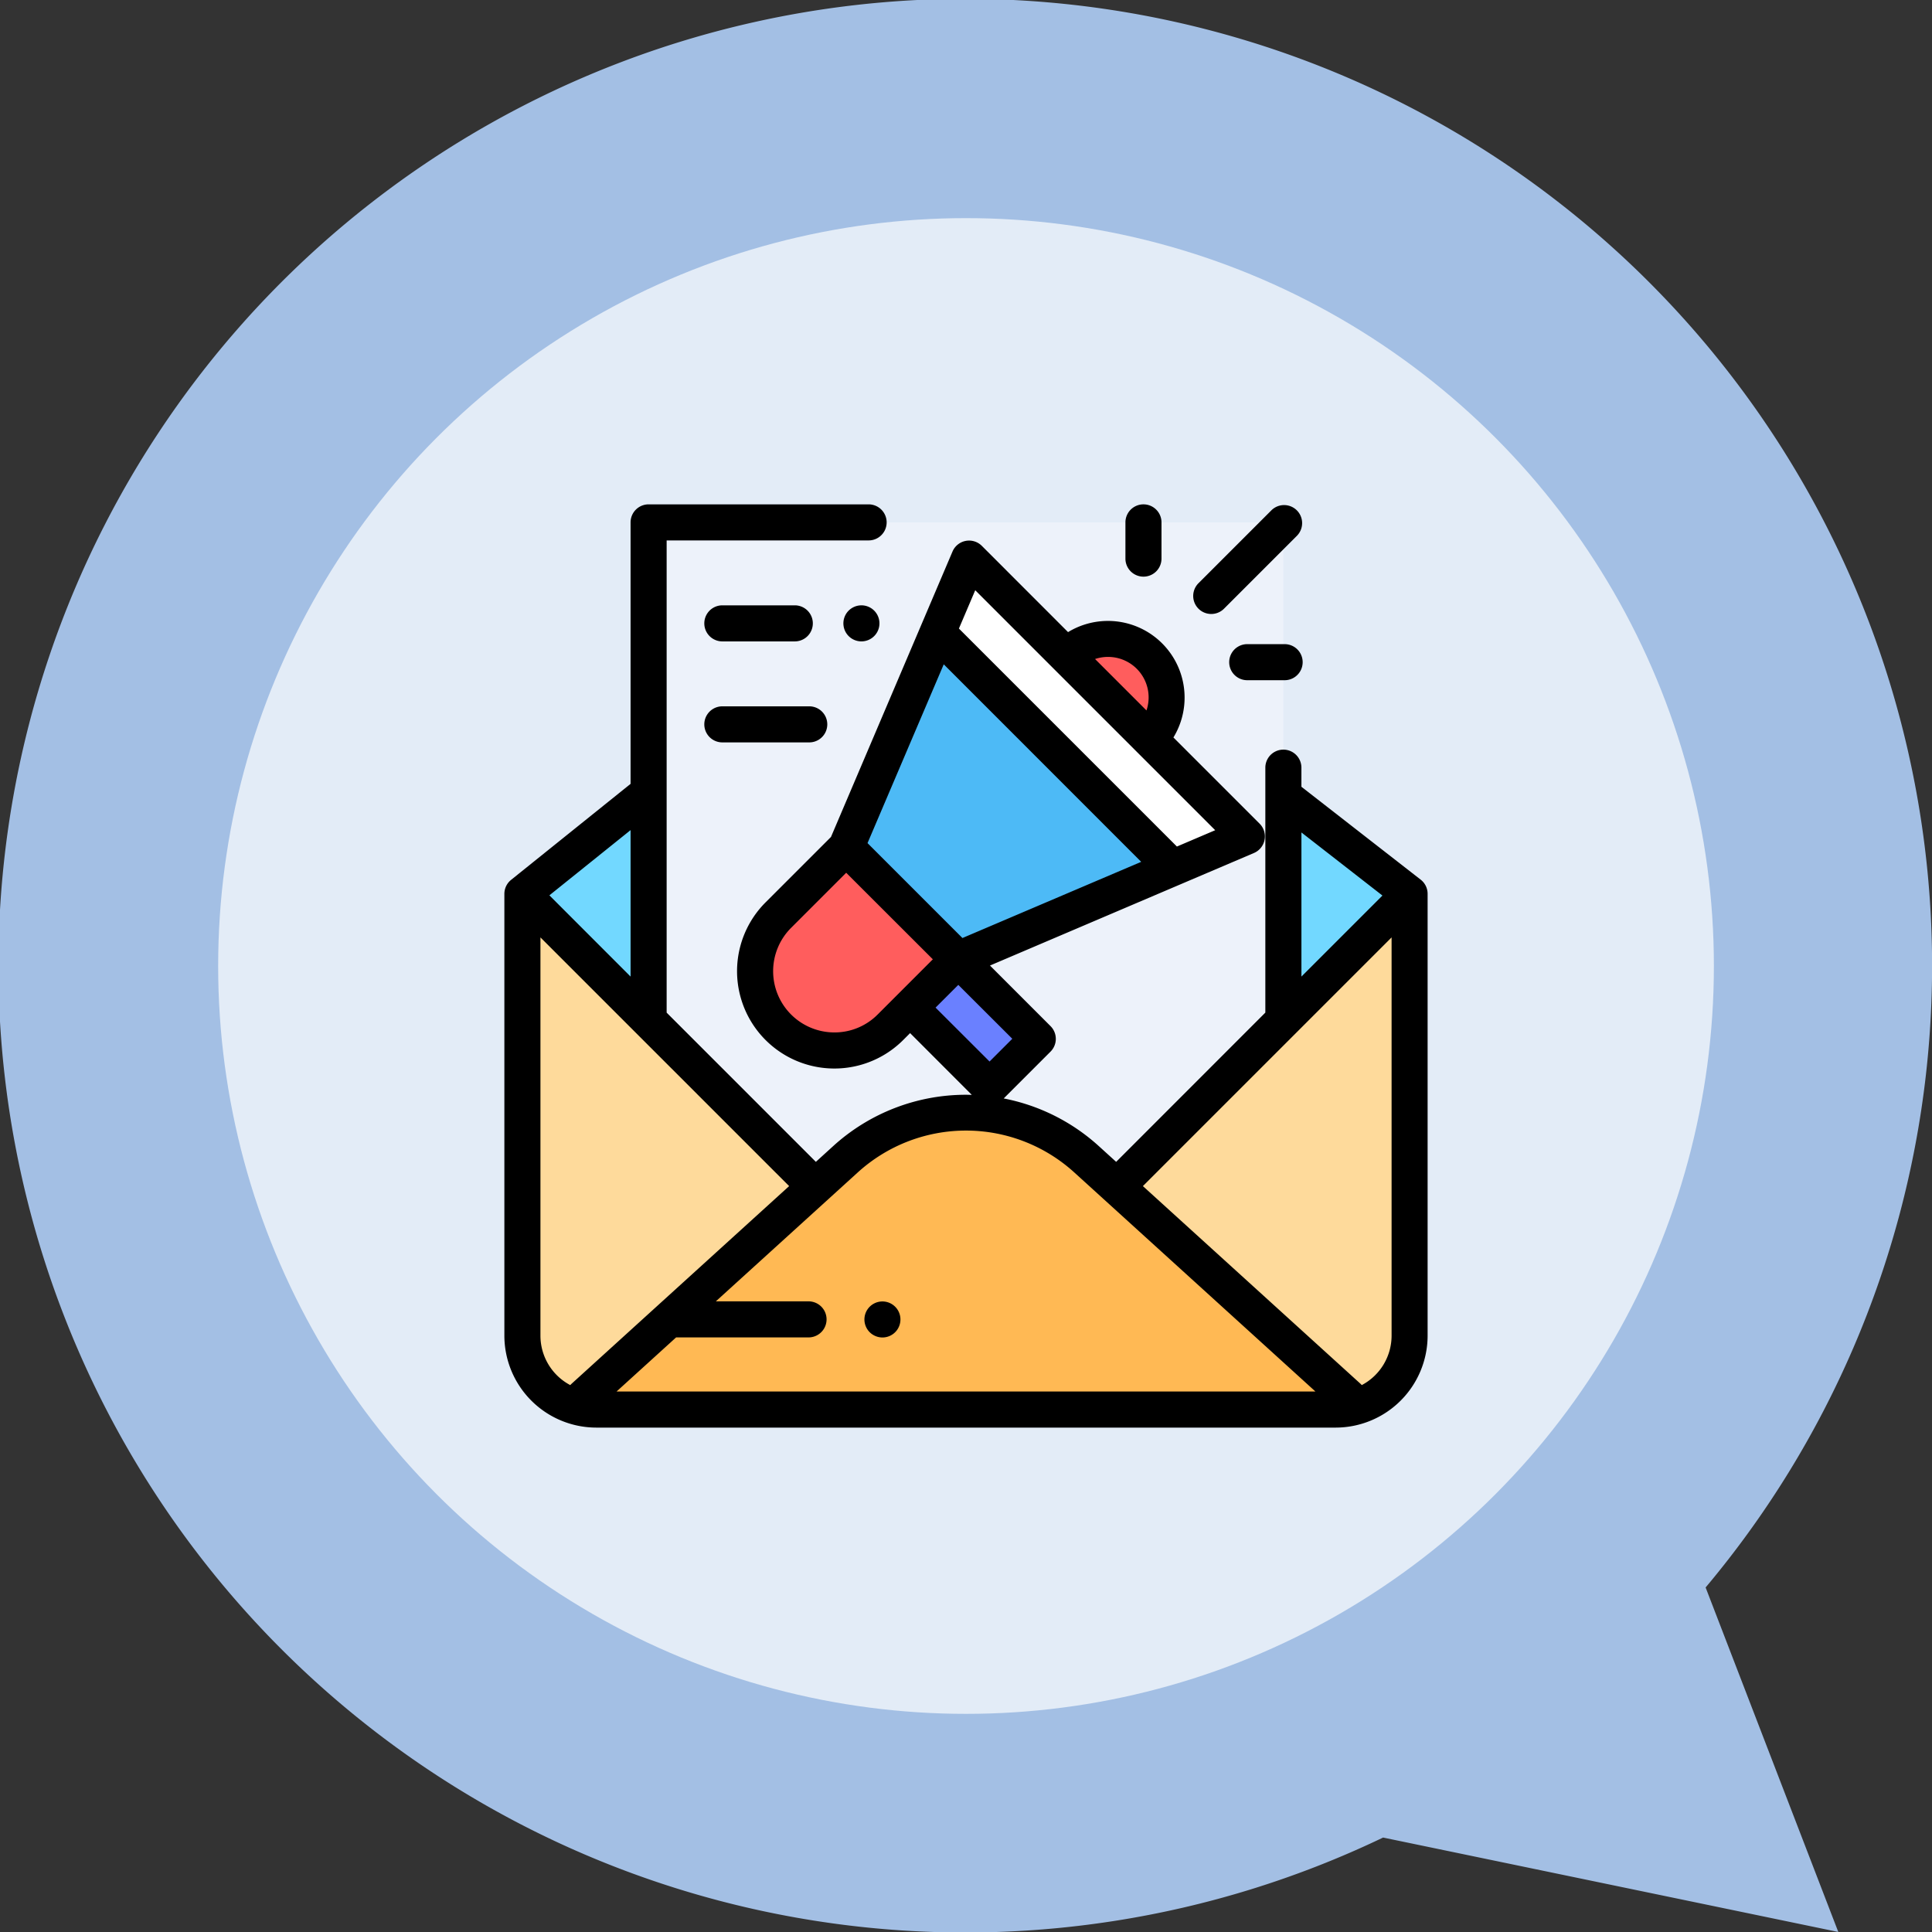 <svg xmlns="http://www.w3.org/2000/svg" width="124.001" height="124" viewBox="0 0 124.001 124">
  <rect x="0" y="0" width="124.001" height="124" fill="#333333" stroke="none"/>
  <g id="Grupo_1071488" data-name="Grupo 1071488" transform="translate(-384.999 -2058)">
    <g id="Grupo_159182" data-name="Grupo 159182" transform="translate(0.001)">
      <path id="Unión_12" data-name="Unión 12" d="M8464.769,11817.939a62.055,62.055,0,1,1,20.7-16.051l8.516,22.111Z" transform="translate(-7991 -9642)" fill="#a3bfe4"/>
      <circle id="Elipse_4842" data-name="Elipse 4842" cx="48" cy="48" r="48" transform="translate(399 2072)" fill="#e3ecf7"/>
    </g>
    <g id="correo-electronico_1_" data-name="correo-electronico (1)" transform="translate(417.371 2090.371)">
      <path id="Trazado_608890" data-name="Trazado 608890" d="M17.639,163,10,169.134V197.49a4.745,4.745,0,0,0,4.745,4.745H62.2a4.745,4.745,0,0,0,4.745-4.745V169.134l-7.639-5.949" transform="translate(-8.843 -144.134)" fill="#72d8ff"/>
      <rect id="Rectángulo_377354" data-name="Rectángulo 377354" width="40.74" height="44.104" transform="translate(9.259 1.157)" fill="#edf2fa"/>
      <path id="Trazado_608891" data-name="Trazado 608891" d="M46.227,236.786H30.084L10,216v28.356a4.745,4.745,0,0,0,4.745,4.745H62.2a4.745,4.745,0,0,0,4.745-4.745V216Z" transform="translate(-8.843 -191)" fill="#feda9b"/>
      <path id="Trazado_608892" data-name="Trazado 608892" d="M44.055,355.657l16.781-15.244a11.526,11.526,0,0,1,15.5,0l16.781,15.244Z" transform="translate(-38.956 -298.366)" fill="#ffb954"/>
      <g id="Grupo_1071491" data-name="Grupo 1071491" transform="translate(16.092 8.634)">
        <path id="Trazado_608893" data-name="Trazado 608893" d="M317.061,81.023a3.762,3.762,0,0,0-5.32-5.32Z" transform="translate(-291.753 -74.6)" fill="#ff5d5d"/>
        <path id="Trazado_608894" data-name="Trazado 608894" d="M152.083,197.34l-4.357,4.357a5.088,5.088,0,0,1-7.2,0h0a5.088,5.088,0,0,1,0-7.2l4.357-4.357Z" transform="translate(-139.04 -176.771)" fill="#ff5d5d"/>
      </g>
      <path id="Trazado_608895" data-name="Trazado 608895" d="M228.072,252.336l5.1,5.1-3.1,3.1-5.1-5.1Z" transform="translate(-198.936 -223.131)" fill="#6a80ff"/>
      <path id="Trazado_608896" data-name="Trazado 608896" d="M196.756,55.81l-7.2-7.2,7.888-18.525,17.828,17.828Z" transform="translate(-167.619 -26.605)" fill="#4dbaf6"/>
      <path id="Trazado_608897" data-name="Trazado 608897" d="M255.318,49.941l4.752-2.026L242.242,30.087l-2.024,4.754Z" transform="translate(-212.415 -26.605)" fill="#fff"/>
      <path id="Trazado_608898" data-name="Trazado 608898" d="M188.339,56.339a1.157,1.157,0,1,0,.818-.339A1.166,1.166,0,0,0,188.339,56.339Z" transform="translate(-166.241 -49.519)"/>
      <path id="Trazado_608899" data-name="Trazado 608899" d="M112.032,58.315h4.65a1.157,1.157,0,1,0,0-2.315h-4.65a1.157,1.157,0,1,0,0,2.315Z" transform="translate(-98.042 -49.519)"/>
      <path id="Trazado_608900" data-name="Trazado 608900" d="M112.032,114.315h5.578a1.157,1.157,0,0,0,0-2.315h-5.578a1.157,1.157,0,1,0,0,2.315Z" transform="translate(-98.042 -99.037)"/>
      <path id="Trazado_608901" data-name="Trazado 608901" d="M58.812,24.088h0l-7.639-5.949-.017-.012V16.9a1.157,1.157,0,0,0-2.315,0V32.6c0,.007,0,.014,0,.021L39.266,42.2l-1.109-1.007a12.655,12.655,0,0,0-6.108-3.063l3.005-3.005a1.158,1.158,0,0,0,0-1.637L31.167,29.6l16.942-7.223a1.157,1.157,0,0,0,.364-1.883l-5.532-5.532A4.921,4.921,0,0,0,36.178,8.2L30.645,2.664a1.157,1.157,0,0,0-1.883.365l-7.8,18.319-4.2,4.2A6.246,6.246,0,1,0,25.6,34.378l.441-.441L30,37.9c-.124,0-.249-.006-.374-.006a12.657,12.657,0,0,0-8.528,3.3L19.992,42.2l-9.577-9.577c0-.007,0-.014,0-.021V2.315H23.378a1.157,1.157,0,0,0,0-2.315H9.259A1.157,1.157,0,0,0,8.1,1.157V17.941l-.03.022L.433,24.1h0A1.155,1.155,0,0,0,0,25V53.356a5.909,5.909,0,0,0,5.9,5.9H53.356a5.909,5.909,0,0,0,5.9-5.9V25A1.154,1.154,0,0,0,58.812,24.088ZM28.2,10.267,40.873,22.944,29.4,27.834l-6.092-6.092Zm10.545-.475a2.6,2.6,0,0,1,2.467,3.435l-3.3-3.3A2.605,2.605,0,0,1,38.741,9.792ZM30.221,5.513l5.04,5.04v0h0l5.319,5.319h0l5.042,5.042-2.457,1.048L29.174,7.971Zm-9.04,28.38a3.931,3.931,0,0,1-2.78-6.71l3.538-3.538L27.5,29.2,23.96,32.741A3.9,3.9,0,0,1,21.181,33.893Zm7.954-3.052L32.6,34.3l-1.46,1.46L27.675,32.3Zm22.022-9.782,5.2,4.049-5.2,5.2ZM22.658,42.9a10.328,10.328,0,0,1,13.943,0l15.455,14.04H7.2l3.822-3.472h8.5a1.157,1.157,0,0,0,0-2.315H13.573ZM8.1,20.908v9.4L2.889,25.094ZM2.315,53.356V27.794L18.277,43.756,4.321,56.435a1.183,1.183,0,0,0-.092.094A3.591,3.591,0,0,1,2.315,53.356ZM55.03,56.528a1.165,1.165,0,0,0-.092-.094L40.982,43.756,56.944,27.794V53.356A3.591,3.591,0,0,1,55.03,56.528Z"/>
      <path id="Trazado_608902" data-name="Trazado 608902" d="M383.158,7.386a1.154,1.154,0,0,0,.818-.339l4.675-4.675A1.157,1.157,0,0,0,387.015.735L382.339,5.41a1.157,1.157,0,0,0,.818,1.976Z" transform="translate(-337.788 -0.35)"/>
      <path id="Trazado_608903" data-name="Trazado 608903" d="M345.569,4.64a1.157,1.157,0,0,0,1.157-1.157V1.157a1.157,1.157,0,1,0-2.315,0V3.482A1.157,1.157,0,0,0,345.569,4.64Z" transform="translate(-304.55)"/>
      <path id="Trazado_608904" data-name="Trazado 608904" d="M405.489,77.521h-2.4a1.157,1.157,0,1,0,0,2.315h2.4a1.157,1.157,0,0,0,0-2.315Z" transform="translate(-355.41 -68.549)"/>
      <path id="Trazado_608905" data-name="Trazado 608905" d="M200.817,444.315a1.156,1.156,0,1,0-.819-.339A1.168,1.168,0,0,0,200.817,444.315Z" transform="translate(-176.551 -390.843)"/>
    </g>
  </g>
</svg>
